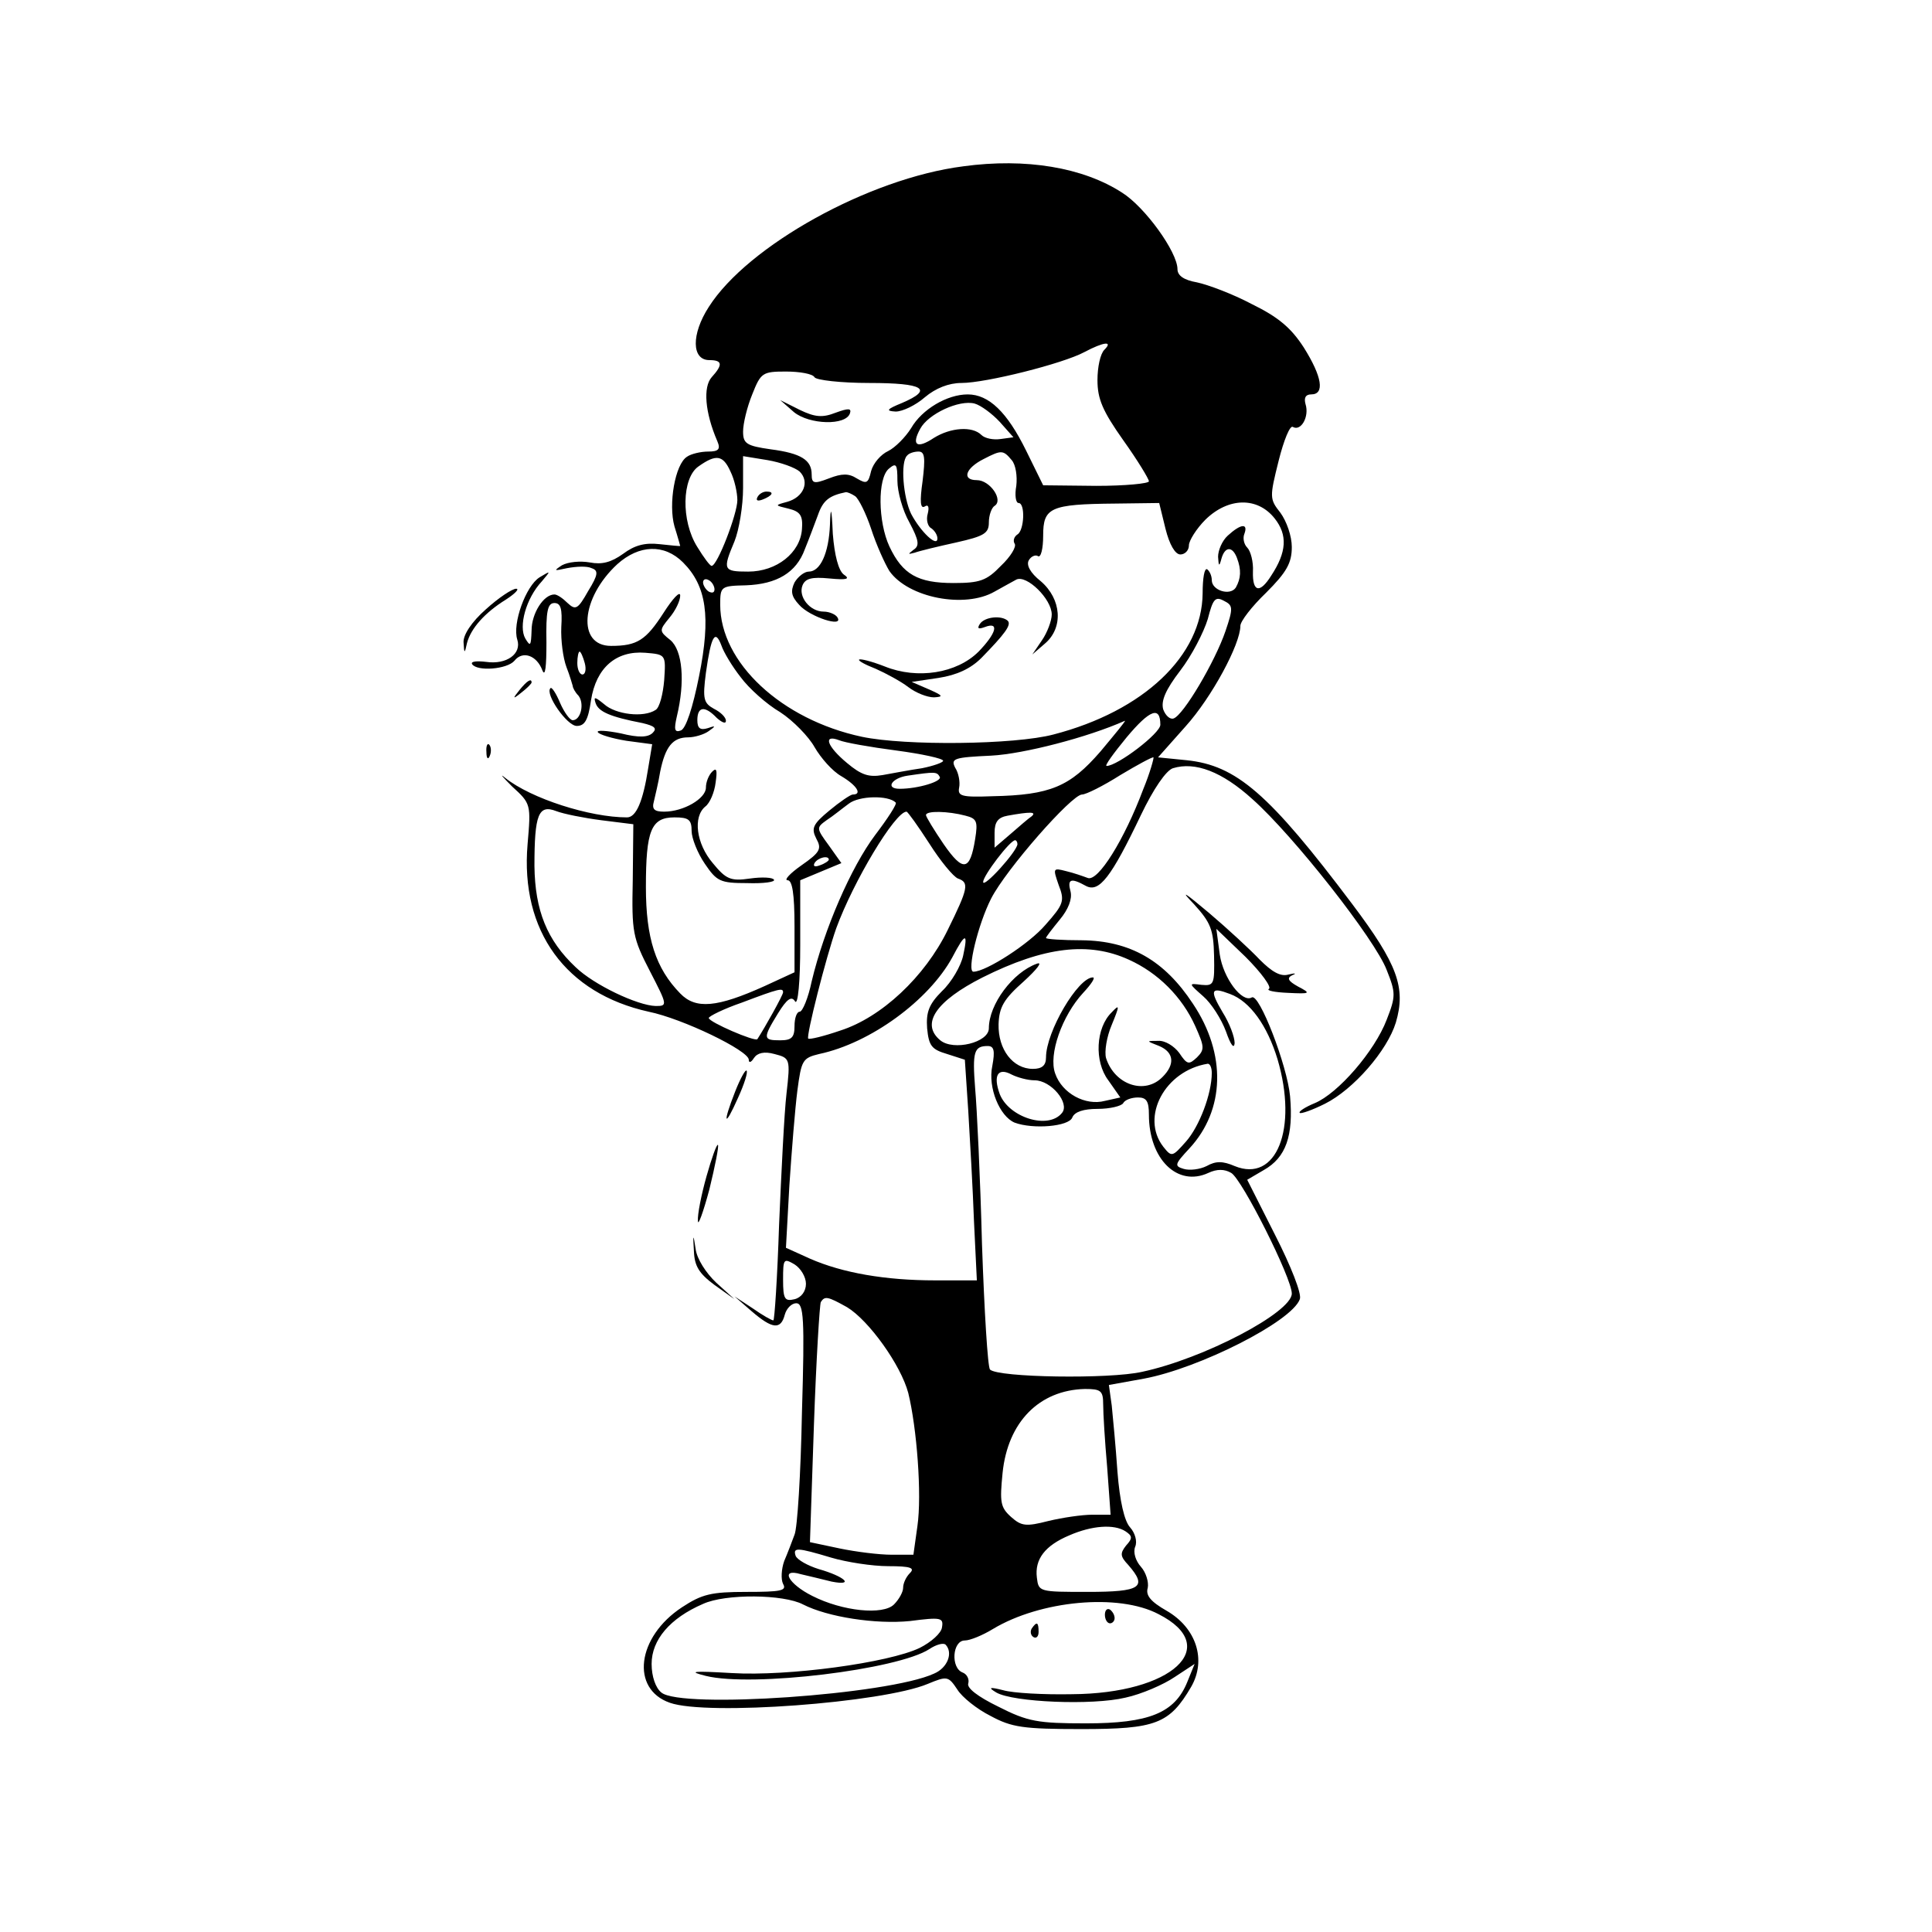 <?xml version="1.0" standalone="no"?>
<!DOCTYPE svg PUBLIC "-//W3C//DTD SVG 20010904//EN"
 "http://www.w3.org/TR/2001/REC-SVG-20010904/DTD/svg10.dtd">
<svg version="1.0" xmlns="http://www.w3.org/2000/svg"
 width="338pt" height="338pt" viewBox="0 0 338 338"
 preserveAspectRatio="xMidYMid meet">

<g transform="translate(0,338) scale(0.1,-0.1)"
fill="#000000" stroke="none">
<path d="M1685 3089 c-165 -21 -377 -139 -445 -246 -31 -48 -30 -93 1 -93 23
0 24 -8 4 -30 -15 -17 -12 -61 10 -112 6 -14 2 -18 -16 -18 -13 0 -30 -4 -37
-9 -21 -13 -33 -83 -22 -122 6 -19 10 -34 10 -34 0 -1 -16 1 -36 3 -26 3 -44
-2 -64 -17 -21 -15 -37 -19 -58 -15 -17 3 -38 1 -49 -5 -15 -10 -14 -10 9 -5
16 3 35 4 43 0 12 -4 12 -11 -6 -40 -18 -32 -22 -34 -36 -21 -8 8 -18 15 -23
15 -19 0 -40 -33 -40 -63 -1 -27 -2 -29 -11 -14 -12 21 1 70 29 100 16 19 16
19 -4 7 -24 -15 -48 -81 -39 -109 8 -25 -19 -44 -54 -39 -17 2 -28 1 -25 -4 9
-13 61 -9 74 6 14 18 39 10 49 -17 5 -12 7 7 7 49 -1 55 2 69 14 69 11 0 14
-10 12 -42 -1 -23 3 -54 9 -70 6 -15 10 -30 11 -33 0 -3 4 -11 10 -17 11 -14
4 -43 -10 -43 -5 0 -15 14 -22 30 -7 17 -15 29 -17 26 -10 -10 29 -66 46 -66
14 0 20 10 25 45 9 57 44 87 95 83 36 -3 36 -3 33 -48 -2 -24 -8 -48 -15 -52
-21 -14 -70 -8 -90 10 -16 13 -19 14 -15 2 5 -15 25 -24 82 -35 21 -5 26 -9
18 -17 -8 -8 -24 -9 -56 -1 -25 5 -43 6 -40 2 2 -4 25 -11 50 -15 l45 -6 -7
-42 c-9 -58 -21 -86 -37 -86 -65 0 -168 33 -213 69 -11 9 -5 2 12 -15 33 -30
33 -31 27 -101 -13 -152 67 -261 212 -293 59 -12 175 -68 175 -84 0 -6 4 -5 9
3 6 9 18 12 36 7 27 -7 28 -8 21 -69 -4 -34 -9 -137 -13 -230 -3 -92 -8 -167
-10 -167 -3 0 -19 9 -36 21 l-32 21 30 -26 c36 -31 51 -33 58 -6 3 11 12 20
20 20 13 0 15 -25 10 -192 -2 -106 -8 -202 -13 -213 -4 -11 -12 -32 -18 -46
-5 -14 -6 -32 -2 -40 7 -12 -4 -14 -64 -14 -62 0 -78 -4 -113 -27 -79 -52 -90
-143 -21 -167 65 -23 372 0 451 33 34 14 36 14 52 -10 8 -13 34 -34 58 -46 37
-20 57 -23 159 -23 130 0 154 9 192 74 27 47 9 103 -43 133 -28 16 -37 27 -33
40 2 10 -3 27 -12 37 -9 10 -14 25 -10 35 4 9 0 24 -9 34 -10 11 -18 46 -22
97 -3 44 -8 96 -10 116 l-5 36 61 11 c97 18 259 100 273 139 4 9 -16 59 -43
112 l-49 97 29 17 c39 22 52 60 46 129 -5 54 -54 181 -67 173 -17 -10 -50 34
-56 75 l-6 45 51 -49 c28 -28 46 -53 41 -56 -5 -3 10 -6 33 -7 40 -2 41 -1 18
11 -18 10 -20 15 -10 20 8 3 5 4 -7 1 -14 -4 -29 5 -50 26 -16 17 -56 54 -89
82 -44 37 -51 41 -26 15 29 -32 34 -44 35 -90 1 -50 0 -53 -22 -51 -23 3 -23
3 3 -20 14 -12 32 -40 40 -62 8 -23 14 -31 15 -20 0 11 -9 35 -21 54 -23 39
-21 45 13 32 35 -13 65 -55 83 -114 36 -122 -2 -217 -75 -187 -21 9 -33 9 -49
0 -12 -6 -30 -8 -40 -5 -17 5 -16 8 10 36 62 67 65 165 6 253 -50 76 -110 110
-194 111 -35 0 -63 2 -63 4 0 2 11 16 24 32 15 18 22 36 19 49 -6 22 0 25 27
10 23 -12 44 15 96 124 22 46 44 78 56 82 39 12 86 -6 139 -54 72 -64 215
-246 235 -299 16 -40 16 -46 0 -87 -21 -55 -85 -129 -126 -146 -17 -7 -29 -15
-26 -17 2 -2 22 5 44 16 50 25 109 93 124 142 18 61 3 102 -76 207 -146 194
-203 243 -290 252 l-50 5 48 54 c46 51 96 144 96 176 0 8 20 34 45 58 36 36
45 52 45 80 0 19 -9 45 -20 60 -19 24 -19 27 -3 91 9 36 20 63 25 59 14 -8 29
18 22 40 -3 11 0 17 10 17 24 0 19 31 -13 82 -22 34 -44 53 -91 76 -34 18 -77
34 -96 38 -23 4 -34 12 -34 23 0 30 -57 109 -97 134 -68 44 -168 61 -278 46z
m247 -321 c-7 -7 -12 -30 -12 -53 0 -33 9 -54 45 -105 25 -35 45 -68 45 -72 0
-4 -42 -8 -92 -8 l-93 1 -30 61 c-33 67 -65 98 -102 98 -36 0 -80 -26 -99 -59
-10 -16 -28 -34 -40 -40 -13 -6 -26 -21 -30 -35 -5 -22 -8 -23 -25 -13 -14 9
-26 9 -49 0 -26 -10 -30 -9 -30 7 0 25 -18 37 -72 44 -42 6 -48 10 -48 31 0
14 7 43 16 65 15 38 18 40 59 40 24 0 47 -4 50 -10 3 -5 46 -10 96 -10 95 0
113 -11 57 -35 -27 -11 -29 -14 -11 -15 12 0 35 11 51 25 19 16 42 25 64 25
43 0 178 34 215 54 34 18 51 20 35 4z m-183 -126 l24 -27 -22 -3 c-13 -2 -28
1 -34 7 -16 16 -54 13 -83 -5 -30 -20 -40 -13 -24 16 14 26 68 51 95 44 11 -3
31 -18 44 -32z m-135 -104 c-5 -35 -4 -49 4 -44 6 4 8 -1 5 -13 -3 -10 0 -22
6 -25 6 -4 11 -12 11 -18 0 -16 -29 11 -46 43 -14 29 -19 91 -7 102 3 4 12 7
20 7 11 0 12 -11 7 -52z m156 37 c7 -8 10 -28 8 -45 -3 -16 -1 -30 4 -30 12 0
10 -48 -2 -55 -6 -4 -8 -11 -5 -16 4 -5 -7 -23 -24 -39 -25 -26 -37 -30 -83
-30 -62 0 -89 15 -112 64 -20 43 -21 119 -1 136 13 11 15 8 15 -21 0 -19 9
-52 21 -73 17 -32 18 -41 7 -48 -10 -8 -10 -8 2 -5 8 3 41 11 73 18 49 11 57
16 57 35 0 13 5 26 10 29 16 10 -8 45 -31 45 -27 0 -20 21 12 37 31 16 34 16
49 -2z m-492 -20 c7 -14 12 -37 12 -50 0 -24 -35 -115 -45 -115 -3 0 -14 15
-25 33 -29 46 -27 121 2 141 31 22 43 20 56 -9z m121 0 c18 -18 7 -45 -22 -53
-22 -6 -22 -6 3 -12 20 -5 25 -12 23 -36 -3 -41 -44 -74 -94 -74 -44 0 -45 3
-24 53 8 20 15 62 15 93 l0 56 43 -7 c23 -4 48 -13 56 -20z m97 -43 c6 -4 19
-30 28 -57 9 -28 24 -61 32 -74 33 -47 132 -66 184 -36 14 8 31 17 38 21 18 9
62 -34 62 -61 0 -11 -8 -32 -17 -45 l-17 -25 22 19 c33 28 29 78 -7 109 -19
15 -26 29 -21 37 4 7 12 10 16 7 5 -3 9 13 9 36 0 49 12 55 126 56 l77 1 11
-45 c7 -28 17 -45 26 -45 8 0 15 7 15 16 0 8 13 29 29 45 40 39 91 40 121 2
23 -29 21 -59 -6 -100 -20 -32 -33 -29 -32 7 1 17 -4 36 -10 42 -6 6 -8 17 -5
24 7 19 -6 18 -29 -3 -10 -9 -17 -26 -17 -37 1 -17 2 -18 6 -3 6 21 19 22 27
1 8 -21 7 -36 -2 -52 -10 -15 -42 -5 -42 13 0 8 -4 16 -8 19 -5 3 -8 -16 -8
-42 -1 -109 -103 -206 -261 -247 -68 -18 -259 -20 -335 -4 -141 30 -248 130
-248 231 0 32 1 33 45 34 54 2 88 22 103 63 7 17 17 44 23 60 9 26 20 34 49
40 3 0 10 -3 16 -7z m-301 -116 c41 -41 49 -95 28 -199 -11 -55 -23 -92 -32
-95 -11 -4 -12 2 -7 24 15 62 10 116 -11 134 -20 16 -20 17 -2 39 11 13 19 30
19 39 0 9 -13 -5 -29 -30 -31 -48 -46 -58 -92 -58 -60 0 -53 84 11 143 38 34
82 36 115 3z m55 -47 c0 -6 -4 -7 -10 -4 -5 3 -10 11 -10 16 0 6 5 7 10 4 6
-3 10 -11 10 -16z m894 -73 c-18 -53 -74 -148 -91 -153 -6 -2 -14 5 -18 16 -4
15 4 34 30 68 20 26 41 67 48 90 9 35 13 40 28 32 16 -8 17 -12 3 -53z m-848
-81 c14 -19 45 -47 69 -61 23 -15 50 -43 60 -61 11 -19 31 -42 47 -51 27 -16
37 -32 20 -32 -4 0 -23 -13 -41 -28 -29 -24 -32 -31 -23 -49 10 -18 7 -24 -26
-47 -20 -14 -31 -26 -24 -26 8 0 12 -23 12 -81 l0 -80 -52 -24 c-84 -38 -121
-41 -148 -13 -43 44 -60 97 -60 186 0 99 9 122 50 122 25 0 30 -4 30 -24 0
-12 10 -38 23 -57 21 -31 27 -34 74 -34 29 -1 50 2 47 6 -2 4 -21 5 -42 2 -34
-5 -42 -1 -65 27 -29 34 -35 81 -13 99 8 6 16 25 18 42 3 21 2 27 -6 19 -6 -6
-11 -18 -11 -28 0 -19 -39 -42 -73 -42 -17 0 -22 4 -18 18 2 9 8 33 11 52 9
44 22 60 49 60 11 0 28 5 36 11 13 9 12 10 -2 5 -13 -4 -18 0 -18 14 0 24 13
26 34 4 9 -8 16 -11 16 -5 0 6 -9 15 -21 21 -18 10 -20 17 -14 63 9 64 16 77
27 48 4 -12 19 -37 34 -56z m-273 25 c3 -11 1 -20 -4 -20 -5 0 -9 9 -9 20 0
11 2 20 4 20 2 0 6 -9 9 -20z m1007 -108 c0 -15 -75 -72 -94 -72 -4 0 12 22
35 50 41 49 59 55 59 22z m-105 -47 c-53 -61 -87 -76 -189 -78 -53 -2 -61 0
-58 15 2 10 -1 26 -7 35 -8 16 -2 18 63 21 57 3 169 32 234 61 2 0 -18 -24
-43 -54z m-357 2 c45 -6 82 -14 82 -18 0 -3 -17 -9 -37 -13 -21 -3 -52 -9 -69
-12 -24 -4 -37 0 -62 21 -35 29 -43 51 -14 40 9 -4 54 -12 100 -18z m432 -68
c-33 -88 -79 -162 -97 -155 -8 3 -25 9 -38 12 -23 6 -23 5 -13 -24 11 -28 9
-34 -23 -70 -28 -33 -104 -82 -126 -82 -12 0 8 83 31 128 26 51 141 182 159
182 7 0 37 15 67 34 30 18 56 32 58 31 1 -1 -6 -27 -18 -56z m-356 22 c5 -8
-38 -21 -70 -21 -26 0 -14 19 14 23 48 7 51 7 56 -2z m-77 -45 c3 -2 -14 -28
-36 -57 -42 -56 -89 -164 -111 -256 -6 -29 -16 -53 -21 -53 -5 0 -9 -11 -9
-25 0 -20 -5 -25 -25 -25 -30 0 -31 3 -4 47 16 26 24 31 30 21 5 -7 9 34 9 99
l0 113 36 15 36 15 -22 31 c-22 30 -22 31 -4 44 11 7 28 21 39 29 18 14 69 15
82 2z m-515 -31 l56 -7 -1 -98 c-2 -91 0 -101 30 -159 31 -60 31 -61 10 -61
-32 1 -108 37 -140 68 -50 47 -71 99 -72 177 0 90 7 108 38 96 13 -5 48 -12
79 -16z m574 -41 c19 -30 42 -58 50 -61 20 -7 18 -17 -18 -90 -40 -82 -116
-153 -188 -176 -29 -10 -54 -16 -56 -14 -4 4 31 142 49 193 30 82 103 204 123
204 2 0 20 -25 40 -56z m63 49 c20 -5 22 -10 17 -41 -9 -56 -21 -58 -55 -9
-17 25 -31 48 -31 51 0 8 39 7 69 -1z m116 -1 c-6 -4 -22 -18 -37 -31 l-28
-24 0 26 c0 19 6 27 23 30 39 7 51 7 42 -1z m-25 -49 c-1 -13 -60 -78 -60 -66
0 11 47 73 56 73 2 0 4 -3 4 -7z m-330 -27 c0 -2 -7 -7 -16 -10 -8 -3 -12 -2
-9 4 6 10 25 14 25 6z m235 -168 c-4 -18 -20 -46 -37 -62 -23 -23 -28 -37 -26
-65 3 -31 8 -37 35 -45 l31 -10 6 -90 c3 -50 8 -137 10 -193 l5 -103 -73 0
c-87 0 -162 13 -219 38 l-42 19 6 109 c4 60 10 135 14 166 7 53 9 57 38 64 90
19 192 94 233 169 23 44 28 44 19 3z m290 -7 c51 -23 93 -65 116 -116 16 -36
17 -41 3 -55 -14 -13 -17 -13 -31 8 -9 12 -25 22 -37 21 -21 0 -21 0 2 -9 26
-11 28 -32 6 -54 -31 -32 -84 -14 -99 33 -3 11 1 37 10 58 14 34 14 37 0 22
-28 -27 -31 -86 -6 -119 l21 -30 -27 -6 c-34 -9 -75 13 -87 48 -12 33 12 101
49 141 14 15 22 27 17 27 -26 0 -82 -95 -82 -140 0 -14 -7 -20 -23 -20 -35 0
-61 34 -60 78 1 30 9 44 44 75 23 21 34 35 23 31 -42 -15 -84 -71 -84 -113 0
-25 -62 -40 -85 -21 -35 29 -7 69 74 110 108 54 186 63 256 31z m-605 -57 c0
-5 -32 -62 -45 -82 -4 -5 -85 30 -85 37 0 3 26 16 58 27 66 25 72 26 72 18z
m366 -129 c-8 -38 13 -88 39 -99 32 -12 95 -7 101 9 4 10 20 15 44 15 22 0 42
5 45 10 3 6 15 10 26 10 15 0 19 -7 19 -30 0 -78 50 -127 104 -102 15 7 28 7
40 0 19 -11 106 -184 106 -211 0 -33 -154 -114 -262 -137 -57 -13 -252 -10
-266 4 -4 4 -10 103 -14 219 -3 117 -9 240 -12 273 -5 64 -2 74 22 74 11 0 13
-8 8 -35z m384 -12 c0 -37 -22 -94 -45 -120 -24 -27 -25 -28 -40 -9 -40 52 3
133 78 145 4 0 7 -7 7 -16z m-310 -13 c29 0 62 -40 48 -57 -24 -30 -93 -8
-109 33 -12 33 -3 47 21 34 10 -5 28 -10 40 -10z m-400 -356 c0 -13 -8 -24
-20 -27 -17 -4 -20 0 -20 34 0 37 1 38 20 27 11 -7 20 -22 20 -34z m72 -41
c38 -23 94 -101 107 -150 15 -61 24 -178 16 -233 l-7 -50 -38 0 c-22 0 -62 5
-91 11 l-52 11 7 206 c4 114 10 210 12 214 7 11 12 10 46 -9z m448 -170 c0
-16 3 -65 7 -110 l6 -83 -32 0 c-18 0 -52 -5 -77 -11 -39 -10 -47 -9 -65 7
-19 17 -20 26 -15 77 9 89 64 145 144 147 28 0 32 -3 32 -27z m39 -222 c12 -8
13 -12 1 -25 -11 -14 -10 -19 4 -34 34 -39 22 -47 -71 -47 -85 0 -86 0 -89 25
-4 32 14 56 57 74 39 17 78 20 98 7z m-515 -46 c27 -8 72 -15 100 -15 39 0 47
-3 38 -12 -7 -7 -12 -18 -12 -26 0 -7 -7 -20 -16 -29 -19 -19 -90 -12 -143 15
-42 21 -57 49 -20 38 13 -3 38 -9 54 -13 41 -8 23 9 -23 22 -19 6 -37 16 -40
23 -5 15 2 15 62 -3z m-49 -82 c43 -22 127 -35 187 -29 54 7 59 6 56 -11 -1
-10 -19 -26 -39 -36 -54 -26 -230 -50 -329 -44 -69 4 -77 3 -45 -5 81 -20 336
11 391 47 12 8 24 11 28 8 14 -14 4 -41 -20 -51 -80 -37 -443 -62 -477 -33
-10 8 -17 28 -17 50 0 42 32 80 90 105 39 18 141 17 175 -1z m622 -17 c112
-57 24 -139 -152 -140 -49 -1 -103 2 -120 7 -24 6 -27 5 -12 -4 29 -17 168
-23 226 -9 28 6 67 23 86 36 l35 23 -13 -32 c-22 -54 -67 -72 -177 -72 -84 0
-102 3 -153 29 -37 18 -56 33 -53 41 2 7 -2 16 -10 19 -21 8 -18 56 4 56 9 0
31 9 49 20 83 50 220 63 290 26z"/>
<path d="M1389 2659 c27 -22 91 -24 98 -2 3 9 -3 9 -25 1 -23 -9 -36 -8 -63 5
l-34 17 24 -21z"/>
<path d="M1325 2510 c-3 -6 1 -7 9 -4 18 7 21 14 7 14 -6 0 -13 -4 -16 -10z"/>
<path d="M1452 2462 c-2 -50 -17 -82 -37 -82 -8 0 -19 -9 -25 -19 -7 -15 -6
-24 8 -39 18 -21 79 -41 67 -22 -3 5 -14 10 -24 10 -24 0 -45 26 -37 46 5 12
16 15 47 12 31 -3 37 -1 25 7 -9 7 -16 33 -19 71 -2 47 -4 50 -5 16z"/>
<path d="M1714 2288 c-5 -8 -2 -9 9 -5 26 10 20 -11 -11 -43 -38 -38 -107 -49
-164 -26 -23 9 -43 14 -45 12 -2 -2 11 -9 29 -16 18 -8 44 -22 57 -32 13 -10
33 -18 45 -18 17 1 16 3 -9 14 l-30 13 47 7 c32 5 56 16 75 35 41 42 53 58 46
65 -11 10 -41 7 -49 -6z"/>
<path d="M1933 555 c0 -8 4 -15 9 -15 4 0 8 4 8 9 0 6 -4 12 -8 15 -5 3 -9 -1
-9 -9z"/>
<path d="M1805 531 c-3 -5 -2 -12 3 -15 5 -3 9 1 9 9 0 17 -3 19 -12 6z"/>
<path d="M850 2314 c-25 -22 -40 -45 -39 -58 1 -20 2 -20 6 -1 7 26 31 53 68
76 17 11 24 19 18 19 -7 0 -31 -16 -53 -36z"/>
<path d="M909 2173 c-13 -16 -12 -17 4 -4 9 7 17 15 17 17 0 8 -8 3 -21 -13z"/>
<path d="M851 2064 c0 -11 3 -14 6 -6 3 7 2 16 -1 19 -3 4 -6 -2 -5 -13z"/>
<path d="M1286 1470 c-22 -56 -19 -65 5 -11 11 24 18 46 15 48 -2 2 -11 -14
-20 -37z"/>
<path d="M1236 1322 c-9 -32 -16 -67 -15 -78 0 -10 9 14 20 55 10 41 17 76 15
78 -2 2 -11 -23 -20 -55z"/>
<path d="M1214 1191 c1 -26 9 -39 36 -59 l35 -25 -32 29 c-18 17 -34 42 -36
59 -4 27 -5 27 -3 -4z"/>
</g>
</svg>
